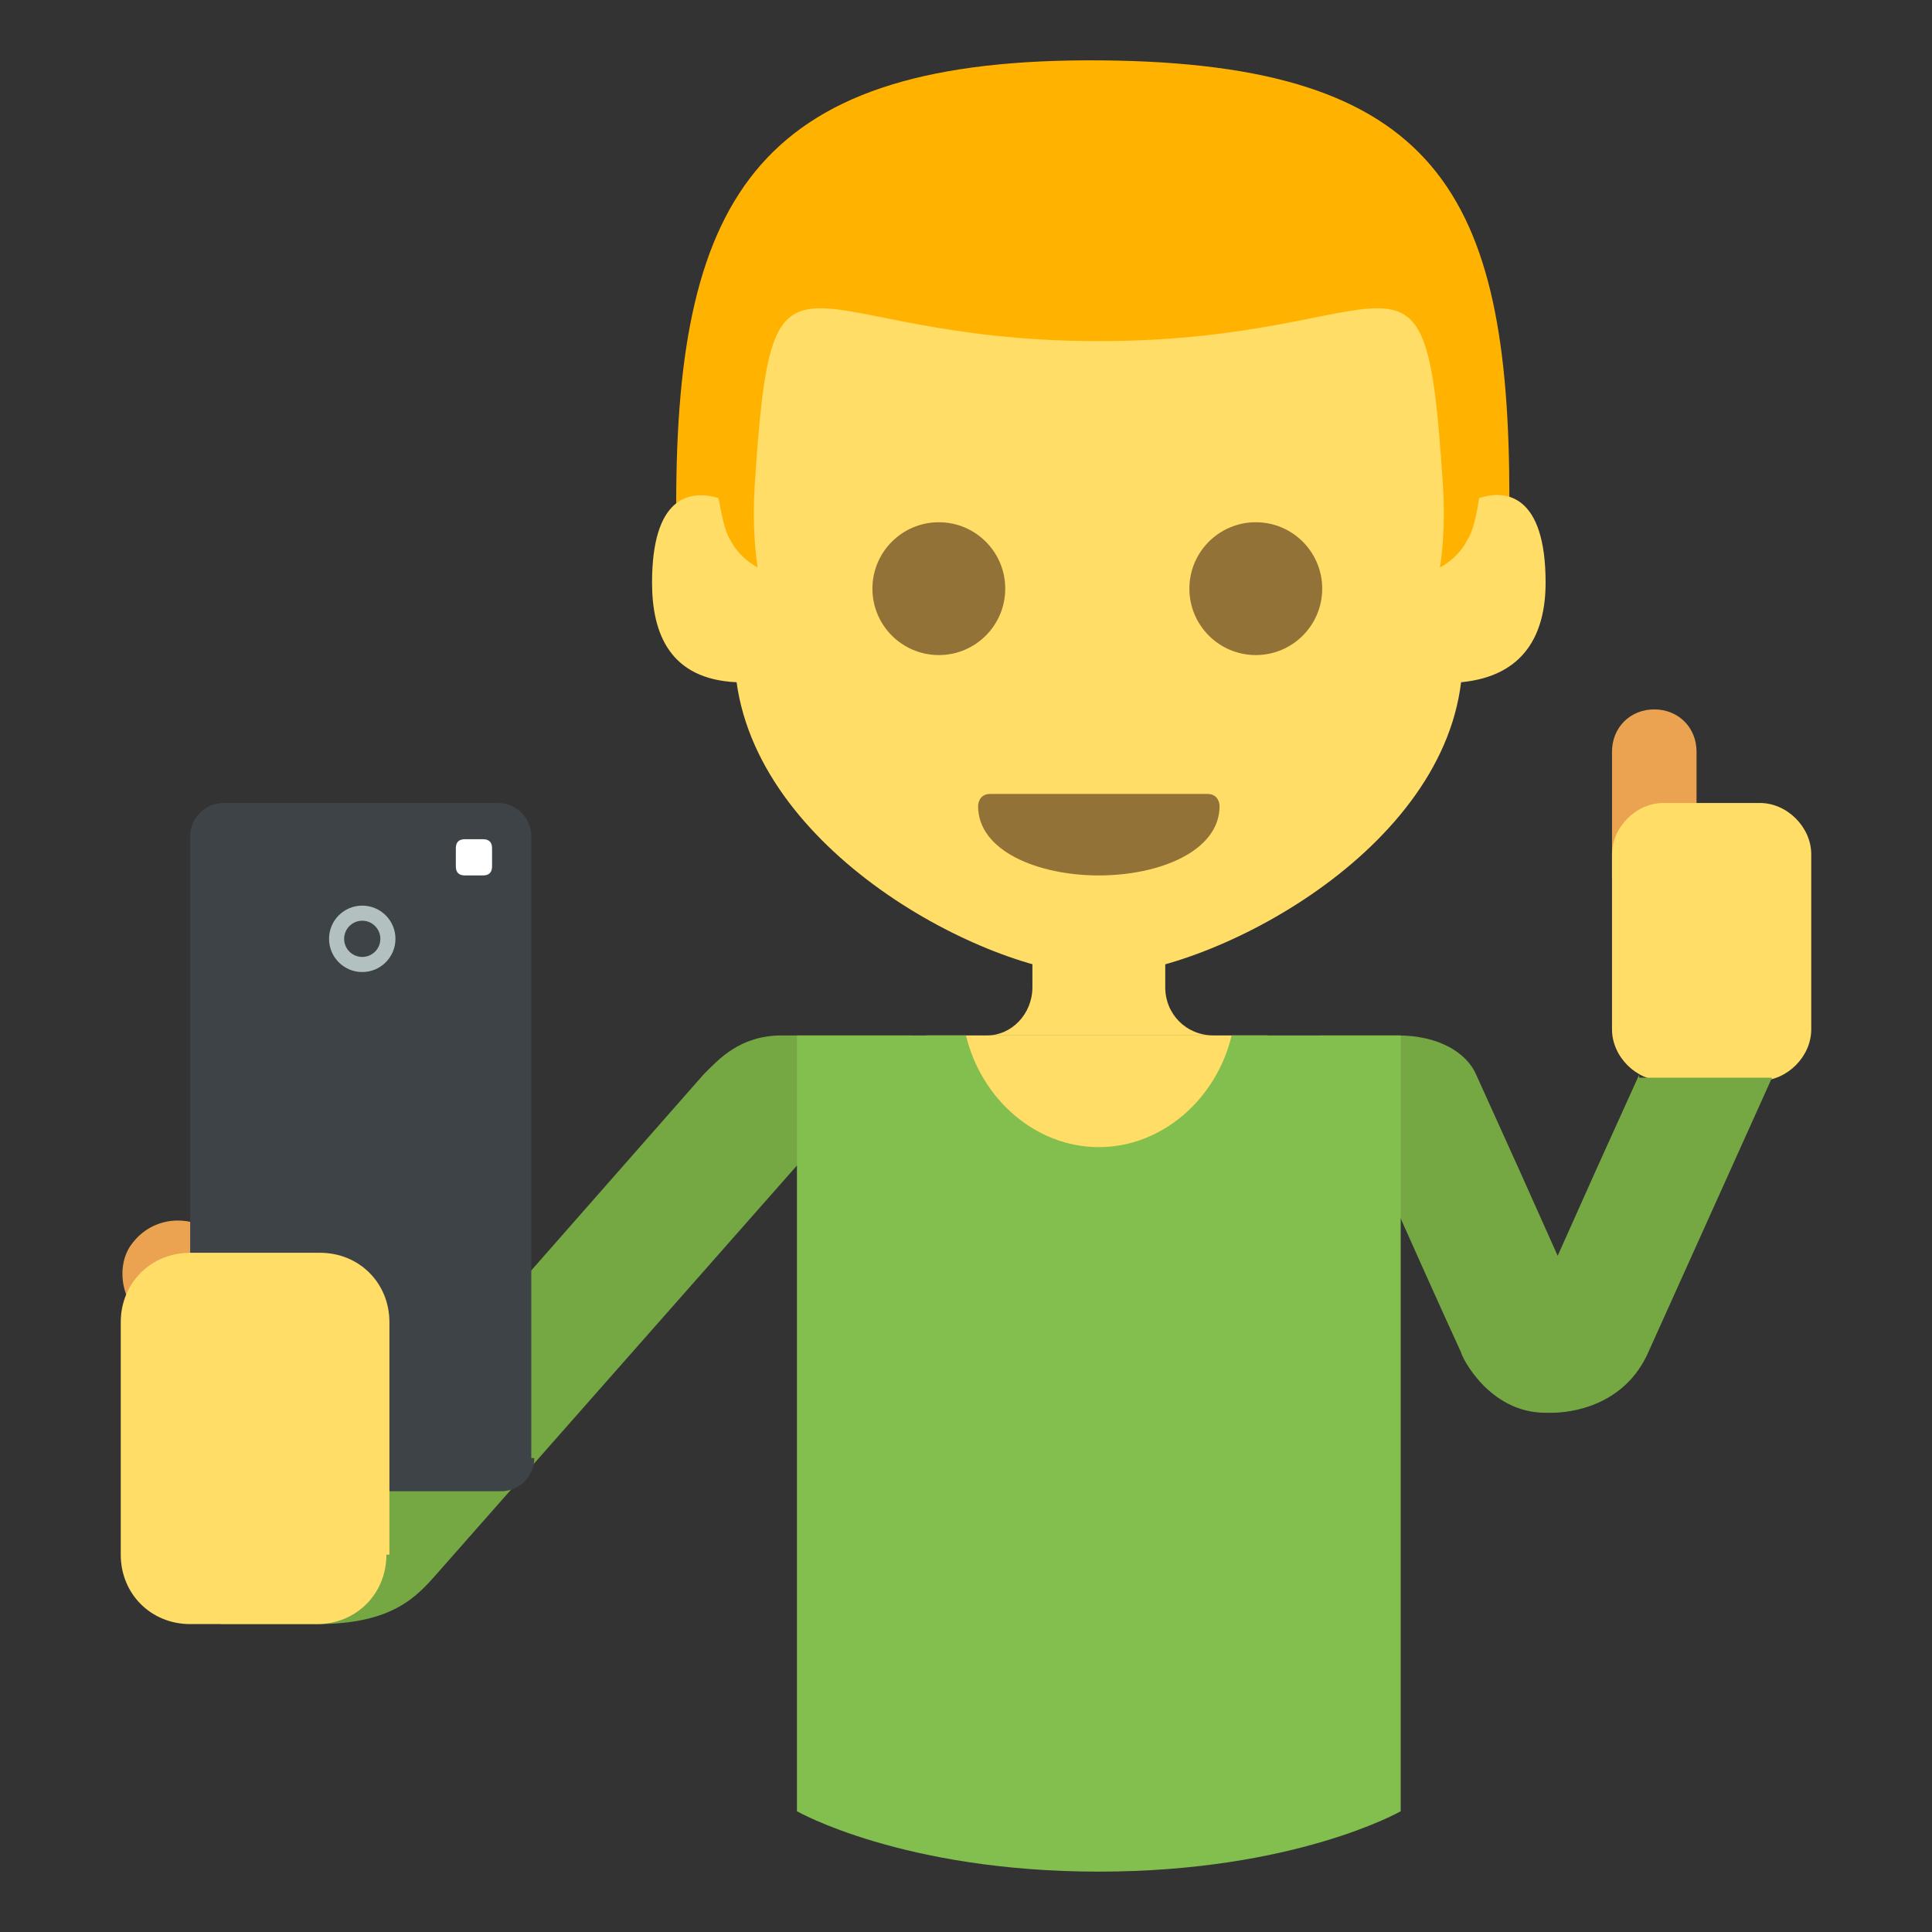 <svg xmlns="http://www.w3.org/2000/svg" viewBox="0 0 64 64"><rect x="0" y="0" width="64" height="64" fill="#333333" stroke="none"/><g fill="#ffdd67"><path d="m38.6 32.7v-1.6h-4.4v1.6c0 .9-.7 1.6-1.5 1.6h7.5c-.9 0-1.6-.7-1.6-1.6"/><path d="m30.7 34.3h11.3v5.1h-11.3z"/></g><path d="m25.9 34.3c-1.4 0-2.1.8-2.6 1.3-16 18.2-16 18.2-16 18.2h3.2c2.5 0 3.3-.9 4-1.7 15.7-17.8 15.7-17.8 15.7-17.8h-4.3" fill="#75a843"/><path d="m4.9 43.8l4.8 2.9c.9.5 2 .3 2.6-.6.6-.8.3-2-.6-2.5l-4.8-2.9c-.9-.5-2-.3-2.6.6-.5.8-.2 2 .6 2.5" fill="#eba352"/><path d="m17.7 48.3c0 .6-.5 1.1-1.1 1.1h-9.2c-.6 0-1.1-.5-1.1-1.1v-20.6c0-.6.5-1.1 1.1-1.1h9.1c.6 0 1.1.5 1.1 1.1v20.6z" fill="#3e4347"/><circle cx="12" cy="31.1" r="1.1" fill="#b2c1c0"/><circle cx="12" cy="31.1" r=".6" fill="#3e4347"/><path d="m12.8 51.5c0 1.3-1 2.3-2.3 2.3h-4.2c-1.3 0-2.3-1-2.3-2.3v-7.7c0-1.3 1-2.3 2.3-2.3h4.3c1.3 0 2.3 1 2.3 2.3v7.7z" fill="#ffdd67"/><path d="m53.4 24.9v4.2c0 .8.6 1.4 1.4 1.4.8 0 1.4-.6 1.4-1.4v-4.2c0-.8-.6-1.4-1.4-1.4s-1.4.6-1.4 1.4" fill="#eba352"/><path d="m60 34.1c0 .9-.8 1.7-1.7 1.7h-3.2c-.9 0-1.7-.8-1.7-1.7v-5.8c0-.9.8-1.7 1.7-1.7h3.2c.9 0 1.7.8 1.7 1.7v5.8" fill="#ffdd67"/><path d="m16.3 28.7c0 .2-.1.3-.3.3h-.6c-.2 0-.3-.1-.3-.3v-.6c0-.2.1-.3.3-.3h.6c.2 0 .3.1.3.3 0 .1 0 .6 0 .6" fill="#fff"/><path d="m54.3 35.6c-1 2.2-1.9 4.2-2.7 6-.8-1.8-1.7-3.8-2.7-6-.3-.7-1.2-1.3-2.6-1.3h-2.6c0 0 3.5 7.9 4.7 10.5 0 .1.9 2 2.8 2h.2c.6 0 2.4-.2 3.2-2l4.1-9.1h-4.4z" fill="#75a843"/><path d="m46.4 34.3h-5.6c-.5 2.1-2.3 3.7-4.4 3.7-2.1 0-3.9-1.6-4.4-3.7h-5.6v25.7c0 0 3.5 2 10 2 6.5 0 10-2 10-2v-25.7" fill="#83bf4f"/><path d="M22.4,16.7l1.4,2.6h25.1l1.1-2.8C50,6.4,47.6,2.1,36.5,2C25.2,1.9,22.4,6.4,22.4,16.7z" fill="#ffb300"/><path d="m49 16.5c-.1.6-.2 1.1-.4 1.4-.3.6-.9.9-.9.9s.2-1.1.1-2.7c-.6-9.3-1.2-4.8-11.4-4.8-10.2 0-10.8-4.5-11.4 4.8-.1 1.6.1 2.7.1 2.7s-.6-.3-.9-.9c-.2-.3-.3-.9-.4-1.4-1-.3-2.2 0-2.2 2.8 0 1.7.6 3.2 2.8 3.3.8 5.8 8.5 9.7 12 9.7 3.5 0 11.3-3.9 12-9.7 2.1-.2 2.8-1.6 2.8-3.3 0-2.9-1.3-3.1-2.2-2.8" fill="#ffdd67"/><g fill="#937237"><circle cx="31.1" cy="19.5" r="2.2"/><circle cx="41.6" cy="19.5" r="2.2"/><path d="m40.4 26.7c0 1.5-2 2.3-4 2.3-2 0-4-.8-4-2.3 0 0 0-.4.4-.4 1.8 0 5.4 0 7.2 0 .4 0 .4.4.4.4"/></g></svg>